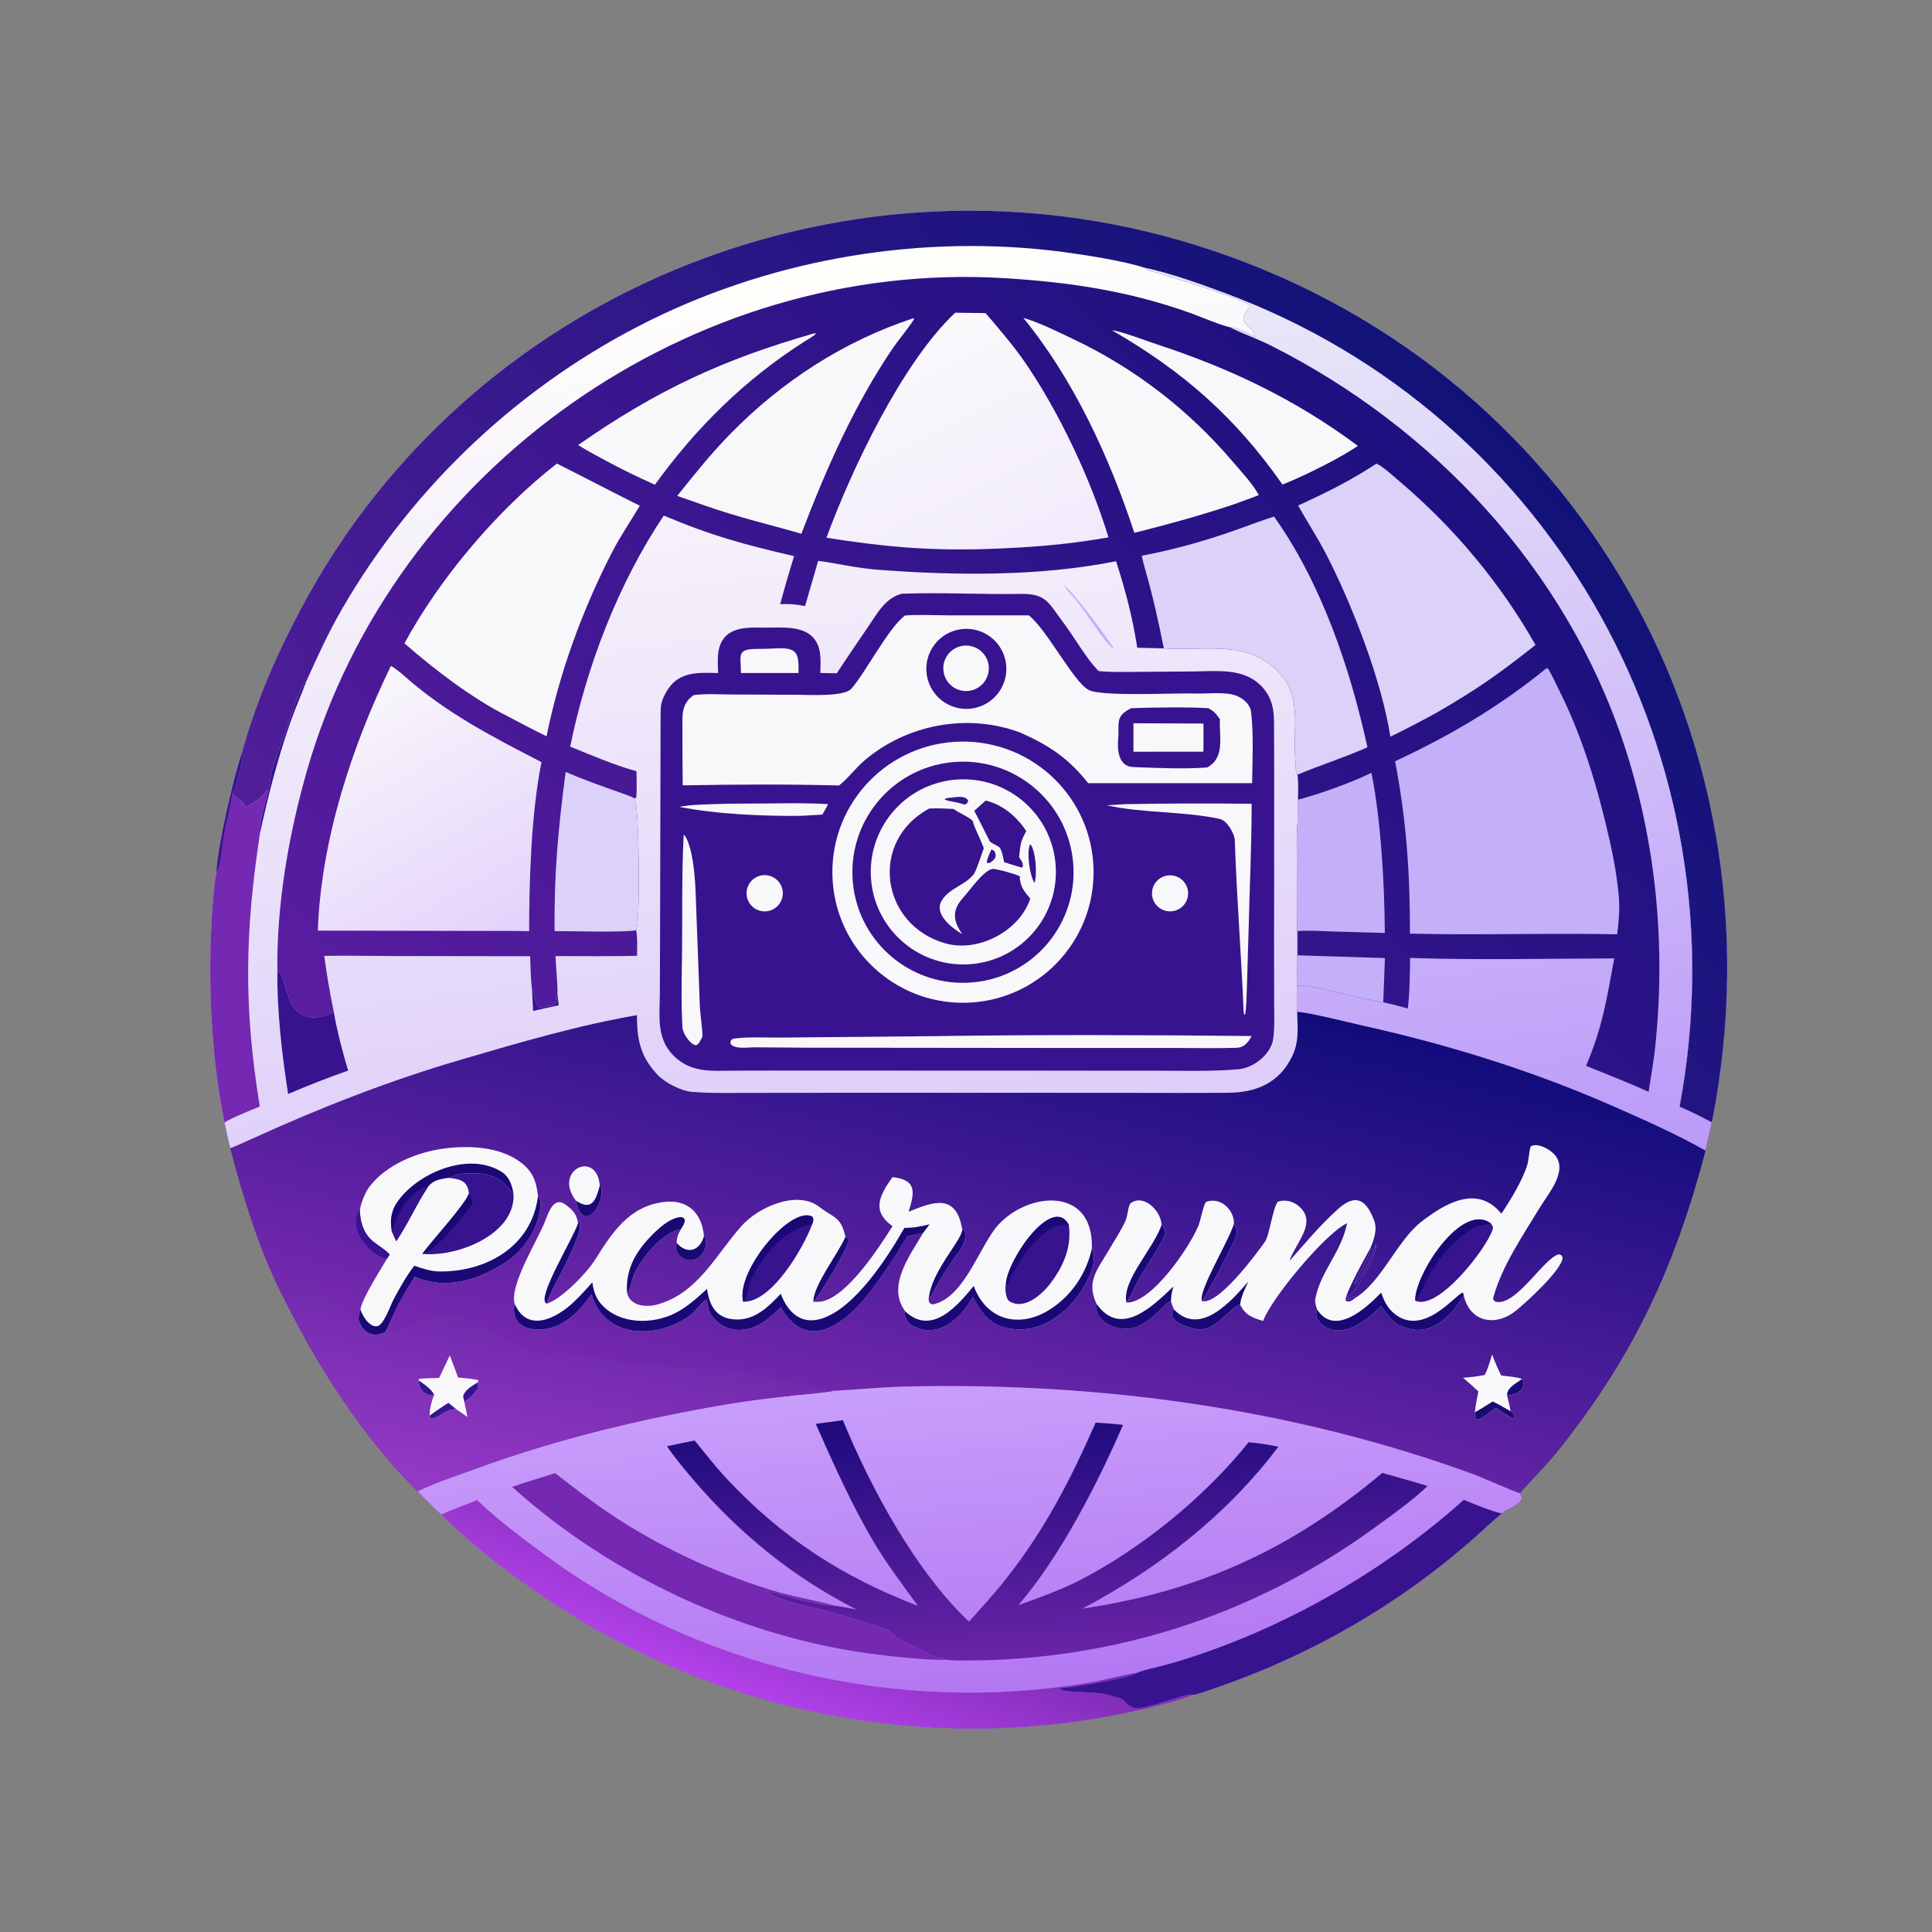 <?xml version="1.0" encoding="utf-8" ?><svg xmlns="http://www.w3.org/2000/svg" xmlns:xlink="http://www.w3.org/1999/xlink" width="54" height="54" viewBox="0 0 50 50"><rect x="0" y="0" width="50" height="50" fill="#808080" stroke="none"/><defs><linearGradient id="gradient_0" gradientUnits="userSpaceOnUse" x1="749.542" y1="233.376" x2="291.849" y2="674.464"><stop offset="0" stop-color="#1D107F"/><stop offset="1" stop-color="#5A1DA1"/></linearGradient></defs><path fill="url(#gradient_0)" transform="matrix(0.049 0 0 0.049 0 -1.90735e-06)" d="M127.718 397.725C135.478 369.857 145.851 346.12 159.396 320.719C247.482 155.537 442.089 75.579 621.534 126.462C826.165 184.486 945.321 385.026 904.127 592.829L900.744 607.697C884.793 668.667 862.905 716.028 823.166 765.823C816.197 774.555 809.552 780.711 802.71 788.606C803.74 790.837 803.862 790.234 803.556 792.29C800.782 796.134 797.089 796.244 793.166 799.344C788.086 803.524 783.298 808.076 778.42 812.398C738.277 847.967 690.65 875.071 639.858 892.196C637.272 893.068 632.617 894.891 630.023 895.077C626.484 896.841 619.759 898.577 615.748 899.644C504.59 929.203 384.631 908.647 289.144 844.656C268.699 830.955 250.678 817.232 233.083 799.91C230.72 798.235 222.873 790.06 220.485 787.656C191.858 758.961 168.991 723.75 150.973 687.637C138.016 663.479 128.499 632.886 121.672 606.417C120.471 602.212 119.532 597.225 118.612 592.899C111.352 557.905 109.689 517.538 112.002 482.038C112.319 477.162 113.266 465.218 114.36 460.667C115.091 446.188 123.313 411.541 127.718 397.725Z"/><defs><linearGradient id="gradient_1" gradientUnits="userSpaceOnUse" x1="537.463" y1="498.351" x2="472.524" y2="768.038"><stop offset="0" stop-color="#110C7B"/><stop offset="1" stop-color="#7829B0"/></linearGradient></defs><path fill="url(#gradient_1)" transform="matrix(0.049 0 0 0.049 0 -1.90735e-06)" d="M685.088 534.398C692.07 534.849 712.446 540.067 720.17 541.785C765.32 551.825 809.636 565.594 851.998 584.251C868.23 591.4 885.238 598.871 900.744 607.697C884.793 668.667 862.905 716.028 823.166 765.823C816.197 774.555 809.552 780.711 802.71 788.606C803.74 790.837 803.862 790.234 803.556 792.29C800.782 796.134 797.089 796.244 793.166 799.344C788.086 803.524 783.298 808.076 778.42 812.398C738.277 847.967 690.65 875.071 639.858 892.196C637.272 893.068 632.617 894.891 630.023 895.077C626.484 896.841 619.759 898.577 615.748 899.644C504.59 929.203 384.631 908.647 289.144 844.656C268.699 830.955 250.678 817.232 233.083 799.91C230.72 798.235 222.873 790.06 220.485 787.656C191.858 758.961 168.991 723.75 150.973 687.637C138.016 663.479 128.499 632.886 121.672 606.417C125.638 604.898 130.107 602.824 133.979 601.063C169.768 584.784 205.877 570.657 243.66 559.616C274.102 550.72 305.053 541.562 336.424 536.168L336.428 537.742C336.493 549.791 338.722 558.747 347.437 567.796C351.367 571.876 359.749 576.203 365.265 576.666C375.894 577.559 388.324 577.175 399.143 577.217L471.75 577.148L594.244 577.198C612.305 577.219 630.249 577.308 648.423 577.169C663.412 577.055 675.503 572.143 682.406 558.009C686.28 550.078 685.308 542.828 685.088 534.398Z"/><defs><linearGradient id="gradient_2" gradientUnits="userSpaceOnUse" x1="520.695" y1="893.344" x2="507.757" y2="729.787"><stop offset="0" stop-color="#B377F2"/><stop offset="1" stop-color="#C89EFB"/></linearGradient></defs><path fill="url(#gradient_2)" transform="matrix(0.049 0 0 0.049 0 -1.90735e-06)" d="M439.865 734.615C452.601 733.986 465.141 732.6 477.838 732.303C579.697 729.915 682.293 743.613 778.244 778.64C781.834 779.95 801.297 788.545 802.71 788.606C803.74 790.837 803.862 790.234 803.556 792.29C800.782 796.134 797.089 796.244 793.166 799.344C788.086 803.524 783.298 808.076 778.42 812.398C738.277 847.967 690.65 875.071 639.858 892.196C637.272 893.068 632.617 894.891 630.023 895.077C626.484 896.841 619.759 898.577 615.748 899.644C504.59 929.203 384.631 908.647 289.144 844.656C268.699 830.955 250.678 817.232 233.083 799.91C230.72 798.235 222.873 790.06 220.485 787.656C229.16 783.331 241.522 779.272 250.851 775.855C294.023 760.041 339.677 749.028 385.016 741.465C396.669 739.521 407.986 738.25 419.665 736.956C423.251 736.559 437.42 735.345 439.865 734.615Z"/><defs><linearGradient id="gradient_3" gradientUnits="userSpaceOnUse" x1="424.926" y1="831.656" x2="399.412" y2="896.785"><stop offset="0" stop-color="#802DB8"/><stop offset="1" stop-color="#B241E9"/></linearGradient></defs><path fill="url(#gradient_3)" transform="matrix(0.049 0 0 0.049 0 -1.90735e-06)" d="M233.083 799.91C238.918 797.184 245.915 794.831 252.005 792.294C262.778 802.683 275.772 812.338 287.726 821.162C369.333 881.393 474.845 905.563 574.707 888.845C583.319 887.403 592.248 884.739 600.696 883.439C597.156 886.325 565.954 891.439 559.987 891.665L560.161 892.367C565.492 894.459 580.486 893.008 586.848 895.651C588.192 896.209 591.159 896.421 592.362 897.264C595.975 899.798 594.336 900.454 598.725 901.884C604.629 903.806 625.924 893.873 630.023 895.077C626.484 896.841 619.759 898.577 615.748 899.644C504.59 929.203 384.631 908.647 289.144 844.656C268.699 830.955 250.678 817.232 233.083 799.91Z"/><path fill="#38138F" transform="matrix(0.049 0 0 0.049 0 -1.90735e-06)" d="M773.081 792.145C778.445 794.321 787.732 798.22 793.166 799.344C788.086 803.524 783.298 808.076 778.42 812.398C738.277 847.967 690.65 875.071 639.858 892.196C637.272 893.068 632.617 894.891 630.023 895.077C625.924 893.873 604.629 903.806 598.725 901.884C594.336 900.454 595.975 899.798 592.362 897.264C591.159 896.421 588.192 896.209 586.848 895.651C580.486 893.008 565.492 894.459 560.161 892.367L559.987 891.665C565.954 891.439 597.156 886.325 600.696 883.439C605.19 881.685 612.066 880.387 616.978 878.989C673.062 863.019 729.675 831.247 773.081 792.145Z"/><defs><linearGradient id="gradient_4" gradientUnits="userSpaceOnUse" x1="551.763" y1="746.238" x2="557.312" y2="874.142"><stop offset="0" stop-color="#1D0A7D"/><stop offset="1" stop-color="#6924A6"/></linearGradient></defs><path fill="url(#gradient_4)" transform="matrix(0.049 0 0 0.049 0 -1.90735e-06)" d="M430.844 752.008C435.574 751.393 440.47 750.823 445.171 750.097C459.9 785.866 483.387 829.639 511.775 856.483C518.565 848.933 525.25 841.662 531.534 833.668C551.988 807.65 565.433 781.496 578.678 751.396C583.216 751.712 588.695 751.953 593.129 752.59C579.726 783.603 559.882 822.19 537.848 847.796C548.647 843.904 560.428 839.727 570.626 834.458C603.22 817.618 636.611 790.342 659.462 761.745C664.302 762.153 670.372 763.07 675.18 764.106C647.907 800.376 611.529 828.536 571.709 849.608C633.677 840.441 681.99 818.244 730.108 777.948C738.041 780.206 746.128 782.428 754.004 784.836C746.335 792.316 734.093 801.005 725.21 807.443C661.175 853.848 586.433 877.483 507.464 877.007C505.736 876.997 501.3 876.889 499.681 876.613C497.422 875.367 493.296 875.525 489.394 872.951C485.516 870.394 478.886 868.412 474.801 865.811C472.443 864.311 470.556 861.756 468.077 860.447C455.693 856.799 443.659 852.394 431.051 849.467C420.859 847.007 413.038 845.92 404.238 839.933C410.779 841.968 435.29 848.706 441.067 848.077C444.893 848.646 448.525 849.331 452.326 850.057C418.827 833.001 390.933 810.353 366.423 781.811C362.815 777.608 355.107 768.393 352.297 763.827C357.129 762.822 362.044 761.745 366.886 760.835C372.21 767.322 378.118 774.906 383.794 780.964C413.329 812.486 444.882 832.786 484.837 848.176C477.07 837.585 468.052 825.567 461.392 814.292C449.85 794.755 439.963 772.735 430.844 752.008Z"/><path fill="#7528B1" transform="matrix(0.049 0 0 0.049 0 -1.90735e-06)" d="M270.487 785.318C277.32 782.879 286.101 780.342 293.172 778.078C302.392 785.158 311.156 792.051 320.862 798.615C347.123 816.374 376.311 830.113 406.543 839.588C418.344 843.286 429.597 844.994 441.067 848.077C435.29 848.706 410.779 841.968 404.238 839.933C413.038 845.92 420.859 847.007 431.051 849.467C443.659 852.394 455.693 856.799 468.077 860.447C470.556 861.756 472.443 864.311 474.801 865.811C478.886 868.412 485.516 870.394 489.394 872.951C493.296 875.525 497.422 875.367 499.681 876.613C489.543 876.872 473.287 875.094 463.163 873.849C393.356 865.268 322.794 832.509 270.487 785.318Z"/><defs><linearGradient id="gradient_5" gradientUnits="userSpaceOnUse" x1="290.704" y1="700.692" x2="271.912" y2="796.124"><stop offset="0" stop-color="#702AAC"/><stop offset="1" stop-color="#9539C7"/></linearGradient></defs><path fill="url(#gradient_5)" transform="matrix(0.049 0 0 0.049 0 -1.90735e-06)" d="M150.973 687.637L151.694 687.232C150.777 683.417 144.521 674.163 145.507 672.274C147.165 673.477 149.632 675.35 151.452 676.219C152.284 676.616 154.239 676.571 155.669 677.065C165.965 680.624 177.975 683.758 184.468 693.319C185.432 694.737 187.311 696.469 188.712 697.246L189.29 696.377C190.934 703.487 196.827 707.177 203.542 703.439C206.767 704.362 219.591 699.41 223.085 697.255C226.678 695.038 238.316 694.062 242.541 695.537C255.328 700.001 268.182 708.999 280.655 713.564C286.231 715.606 298.136 714.087 304.345 715.584C319.11 717.103 332.518 722.598 347.469 720.87C351.156 720.444 358.912 722.987 363.07 722.583C374.18 722.447 384.413 722.701 395.359 725.157C399.796 726.153 402.25 728.123 406.888 726.849C407.345 727.857 407.163 727.347 407.443 728.374C416.301 730.805 429.056 731.559 438.137 734.07C438.198 734.087 439.268 733.969 439.316 733.965L439.865 734.615C437.42 735.345 423.251 736.559 419.665 736.956C407.986 738.25 396.669 739.521 385.016 741.465C339.677 749.028 294.023 760.041 250.851 775.855C241.522 779.272 229.16 783.331 220.485 787.656C191.858 758.961 168.991 723.75 150.973 687.637Z"/><path fill="#F8F8FA" transform="matrix(0.049 0 0 0.049 0 -1.90735e-06)" d="M237.555 715.878C238.924 719.534 240.694 723.886 241.907 727.525C243.859 727.751 251.679 728.337 252.794 729.08L252.363 730.038C252.627 732.771 252.904 732.873 250.925 735.416C249.78 736.887 246.797 739.499 245.252 740.485L246.901 748.392C244.928 746.998 242.976 745.6 240.959 744.269C234.774 744.426 233.476 747.989 228.214 749.304L227.227 748.962L226.928 747.717C226.838 744.498 227.919 739.789 229.3 736.85C224.068 737.432 221.462 733.839 221.043 729.048L221.339 728.302C225.103 727.758 228.284 727.997 231.961 727.749L237.555 715.878Z"/><path fill="#38138F" transform="matrix(0.049 0 0 0.049 0 -1.90735e-06)" d="M236.803 740.922L240.959 744.269C234.774 744.426 233.476 747.989 228.214 749.304L227.227 748.962L226.928 747.717C229.544 745.589 233.896 742.864 236.803 740.922Z"/><path fill="#38138F" transform="matrix(0.049 0 0 0.049 0 -1.90735e-06)" d="M245.252 740.485C245.001 739.48 244.805 738.471 244.594 737.457C245.549 733.93 249.243 732.15 252.363 730.038C252.627 732.771 252.904 732.873 250.925 735.416C249.78 736.887 246.797 739.499 245.252 740.485Z"/><path fill="#38138F" transform="matrix(0.049 0 0 0.049 0 -1.90735e-06)" d="M221.043 729.048C223.441 730.631 228.547 734.12 229.3 736.85C224.068 737.432 221.462 733.839 221.043 729.048Z"/><path fill="#F8F8FA" transform="matrix(0.049 0 0 0.049 0 -1.90735e-06)" d="M190.001 638.811C190.067 638.704 190.133 638.597 190.199 638.49C190.665 635.171 193.13 629.342 195.257 626.6C204.164 615.115 220.133 608.566 234.159 606.664C247.6 604.842 263.975 605.506 275.18 614.024C281.562 618.876 283.366 624.321 284.156 631.744C285.831 633.997 285.634 635.613 285.331 638.297C284.115 649.038 276.821 660.032 267.941 666.078C253.593 675.847 235.541 681.744 219.073 674.3C215.814 679.599 212.815 684.437 209.911 689.949C207.838 693.883 205.682 699.94 203.542 703.439C196.827 707.177 190.934 703.487 189.29 696.377C189.452 694.61 189.908 693.266 190.386 691.57C190.971 686.255 201.198 670.311 204.37 664.826L205.748 662.691C204.933 660.886 197.963 656.75 195.927 654.692C191.453 650.169 190.254 644.913 190.001 638.811Z"/><path fill="#1A0975" transform="matrix(0.049 0 0 0.049 0 -1.90735e-06)" d="M284.156 631.744C285.831 633.997 285.634 635.613 285.331 638.297C284.115 649.038 276.821 660.032 267.941 666.078C253.593 675.847 235.541 681.744 219.073 674.3C215.814 679.599 212.815 684.437 209.911 689.949C207.838 693.883 205.682 699.94 203.542 703.439C196.827 707.177 190.934 703.487 189.29 696.377C189.452 694.61 189.908 693.266 190.386 691.57C191.407 695.054 195.05 700.894 199.034 700.495C202.638 700.134 206.117 689.611 207.715 686.606C211.167 680.115 214.375 674.348 218.796 668.503C223.039 669.953 227.542 671.502 232.093 671.547C257.088 671.794 280.9 658.172 284.156 631.744Z"/><path fill="#38138F" transform="matrix(0.049 0 0 0.049 0 -1.90735e-06)" d="M236.599 622.109L237.579 621.851C239.23 621.405 238.536 621.439 239.636 621.023C244.721 619.099 253.958 619.39 258.95 620.925C265.038 622.797 267.665 626.561 271.255 631.025C271.917 652.39 240.605 664.187 223.048 662.218C228.178 655.207 245.656 636.244 247.643 630.45C247.077 623.373 242.557 622.661 236.599 622.109Z"/><path fill="#1A0975" transform="matrix(0.049 0 0 0.049 0 -1.90735e-06)" d="M247.643 630.45C248.352 631.682 250.277 634.706 249.272 636.16C245.054 642.26 229.908 661.245 223.048 662.218C228.178 655.207 245.656 636.244 247.643 630.45Z"/><path fill="#1A0975" transform="matrix(0.049 0 0 0.049 0 -1.90735e-06)" d="M206.828 650.106C205.95 643.987 206.471 639.235 210.587 633.777C221.808 618.897 248.051 608.132 265.113 619.044C269.125 621.61 270.662 626.473 271.255 631.025C267.665 626.561 265.038 622.797 258.95 620.925C253.958 619.39 244.721 619.099 239.636 621.023C238.536 621.439 239.23 621.405 237.579 621.851L236.599 622.109C232.516 622.782 229.21 623.188 226.295 626.479C220.197 635.517 215.575 646.204 209.283 655.547L206.828 650.106Z"/><path fill="#38138F" transform="matrix(0.049 0 0 0.049 0 -1.90735e-06)" d="M206.828 650.106C208.815 646.963 209.527 641.954 212.506 637.629C215.971 632.599 219.986 627.901 226.295 626.479C220.197 635.517 215.575 646.204 209.283 655.547L206.828 650.106Z"/><path fill="#38138F" transform="matrix(0.049 0 0 0.049 0 -1.90735e-06)" d="M204.37 664.826C194.764 662.923 183.465 648.521 190.001 638.811C190.254 644.913 191.453 650.169 195.927 654.692C197.963 656.75 204.933 660.886 205.748 662.691L204.37 664.826Z"/><path fill="#F8F8FA" transform="matrix(0.049 0 0 0.049 0 -1.90735e-06)" d="M471.373 621.704C484.522 623.153 483.043 629.979 479.866 640.002C493.2 634.552 505.176 630.113 508.281 649.687L508.883 648.729C511.812 653.807 507.853 659.355 504.736 663.596C499.456 670.78 495.338 677.623 491.211 685.515L490.672 684.594C490.349 685.951 490.463 686.08 490.622 687.495C491.725 688.933 491.032 688.494 492.729 688.924C509.691 685.468 517.536 657.16 527.62 646.513C544.086 629.129 577.655 626.985 576.682 659.331C578.422 662.683 577.772 667.645 576.519 671.125C569.811 689.748 550.064 707.561 529.078 700.672C521.512 698.188 517.225 691.744 513.784 685.003C507.711 696.032 495.912 707.443 482.183 700.377C479.424 698.958 478.412 696.852 477.567 694.007C477.702 693.596 477.896 692.909 478.084 692.553C468.234 679.19 480.51 663.279 487.5 651.28L479.406 652.91C472.665 663.855 467.197 672.411 459.324 682.684C447.554 698.038 426.532 715.526 412.378 690.47C406.153 696.616 399.713 702.367 390.376 702.439C382.255 702.502 373.978 696.316 373.543 687.882C373.499 686.942 373.509 687.165 372.994 686.441C369.925 688.538 367.198 692.803 363.985 695.106C346.833 707.402 319.318 707.17 312.432 683.715C307.048 690.798 303.329 695.628 295.252 699.718C285.588 704.611 268.782 703.202 271.805 688.58C269.107 678.49 283.887 655.205 287.833 645.149C289.6 640.645 292.453 631.454 298.752 636.268C302.654 639.25 304.505 641.148 305.305 646.028L305.475 645.112C305.66 644.892 305.846 644.672 306.031 644.452C309.1 651.472 292.717 677.78 289.515 686.243L288.621 688.604C296.493 686.326 309.917 672.316 314.319 665.318C323.24 651.138 332.154 637.173 350.525 634.851C362.89 633.288 370.68 640.269 371.803 652.886L372.283 652.724C373.147 656.547 373.424 657.134 371.77 660.637C367.274 670.164 354.736 664.576 357.357 656.4C357.65 652.918 357.881 652.565 359.515 649.377C350.209 650.31 338.67 664.834 335.016 672.891C333.972 675.193 332.692 681.8 331.371 682.786L331.183 682.797C332.673 689.912 341.46 690.548 346.992 689.043C368.793 683.114 378.263 662.303 391.945 647.187C400.667 637.55 421.028 628.327 432.807 637.487C440.273 643.293 444.103 642.348 446.527 653.248C447.902 653.717 447.261 653.352 448.23 654.811C448.662 658.1 432.56 685.029 429.56 687.568C431.089 687.617 433.294 687.615 434.741 687.242C448.181 683.778 464.361 658.804 471.383 647.615C460.054 639.573 464.614 631.243 471.373 621.704Z"/><path fill="#1A0975" transform="matrix(0.049 0 0 0.049 0 -1.90735e-06)" d="M477.664 648.528C482.341 648.556 486.455 647.724 490.966 646.661L487.5 651.28L479.406 652.91C472.665 663.855 467.197 672.411 459.324 682.684C447.554 698.038 426.532 715.526 412.378 690.47C406.153 696.616 399.713 702.367 390.376 702.439C382.255 702.502 373.978 696.316 373.543 687.882C373.499 686.942 373.509 687.165 372.994 686.441C369.925 688.538 367.198 692.803 363.985 695.106C346.833 707.402 319.318 707.17 312.432 683.715C307.048 690.798 303.329 695.628 295.252 699.718C285.588 704.611 268.782 703.202 271.805 688.58C278.545 704.199 293.734 696.36 302.71 687.98C306.418 684.518 309.459 681.087 312.811 677.298C313.59 681.965 314.609 685.708 317.956 689.26C327.693 699.597 344.714 699.583 356.706 693.486C363.027 690.272 368.272 685.425 373.432 680.751C374.768 690.215 378.762 696.935 389.529 696.91C399.182 696.888 406.179 689.906 412.364 683.317C416.003 693.086 423.064 699.82 433.831 696.479C451.6 690.964 468.86 663.944 477.664 648.528Z"/><path fill="#1A0975" transform="matrix(0.049 0 0 0.049 0 -1.90735e-06)" d="M576.682 659.331C578.422 662.683 577.772 667.645 576.519 671.125C569.811 689.748 550.064 707.561 529.078 700.672C521.512 698.188 517.225 691.744 513.784 685.003C507.711 696.032 495.912 707.443 482.183 700.377C479.424 698.958 478.412 696.852 477.567 694.007C477.702 693.596 477.896 692.909 478.084 692.553C492.021 705.848 505.792 689.572 514.278 679.179C521.017 697.557 538.608 701.827 554.689 691.514C565.978 684.274 573.889 672.519 576.682 659.331Z"/><path fill="#1A0975" transform="matrix(0.049 0 0 0.049 0 -1.90735e-06)" d="M331.183 682.797C330.389 671.073 335.17 662.008 343.115 653.612C347.139 649.361 353.776 642.967 359.892 642.762C361.608 643.536 361.055 642.924 361.717 644.555C361.557 646.433 360.517 647.746 359.515 649.377C350.209 650.31 338.67 664.834 335.016 672.891C333.972 675.193 332.692 681.8 331.371 682.786L331.183 682.797Z"/><path fill="#1A0975" transform="matrix(0.049 0 0 0.049 0 -1.90735e-06)" d="M305.305 646.028L305.475 645.112C305.66 644.892 305.846 644.672 306.031 644.452C309.1 651.472 292.717 677.78 289.515 686.243L288.621 688.604C288.317 688.276 288.083 688.062 287.872 687.641C285.247 682.39 302.985 653.51 305.305 646.028Z"/><path fill="#1A0975" transform="matrix(0.049 0 0 0.049 0 -1.90735e-06)" d="M508.281 649.687L508.883 648.729C511.812 653.807 507.853 659.355 504.736 663.596C499.456 670.78 495.338 677.623 491.211 685.515L490.672 684.594C492.292 675.053 498.458 666.487 503.592 658.55C505.33 655.863 507.507 652.747 508.281 649.687Z"/><path fill="#1A0975" transform="matrix(0.049 0 0 0.049 0 -1.90735e-06)" d="M446.527 653.248C447.902 653.717 447.261 653.352 448.23 654.811C448.662 658.1 432.56 685.029 429.56 687.568C429.537 678.797 442.845 661.952 446.527 653.248Z"/><path fill="#1A0975" transform="matrix(0.049 0 0 0.049 0 -1.90735e-06)" d="M371.803 652.886L372.283 652.724C373.147 656.547 373.424 657.134 371.77 660.637C367.274 670.164 354.736 664.576 357.357 656.4C362.733 662.668 369.545 660.887 371.803 652.886Z"/><path fill="#38138F" transform="matrix(0.049 0 0 0.049 0 -1.90735e-06)" d="M531.283 678.097C531.935 665.572 555.865 630.619 564.513 646.943C566.022 658.488 561.948 668.201 555.115 677.423C550.63 683.475 541.122 692.154 533.182 687.318C531.027 686.006 530.734 680.069 531.283 678.097Z"/><path fill="#1A0975" transform="matrix(0.049 0 0 0.049 0 -1.90735e-06)" d="M531.283 678.097C531.935 665.572 555.865 630.619 564.513 646.943C560.363 647.036 557.426 647.121 553.826 649.625C544.129 656.371 536.671 667.903 532.192 678.622L531.603 678.598L531.283 678.097Z"/><path fill="#38138F" transform="matrix(0.049 0 0 0.049 0 -1.90735e-06)" d="M392.489 687.534C388.612 670.879 418.277 636.236 429.137 642.693C429.853 644.466 429.538 644.169 429.064 646.437C424.452 658.759 407.763 688.046 392.489 687.534Z"/><path fill="#1A0975" transform="matrix(0.049 0 0 0.049 0 -1.90735e-06)" d="M392.489 687.534C388.612 670.879 418.277 636.236 429.137 642.693C429.853 644.466 429.538 644.169 429.064 646.437C413.546 649.749 403.501 662.166 396.779 675.88C395.202 679.099 395.009 685.38 392.489 687.534Z"/><path fill="#F8F8FA" transform="matrix(0.049 0 0 0.049 0 -1.90735e-06)" d="M792.994 641.047C797.86 633.68 803.576 624.365 806.42 616.012C807.596 612.558 807.454 608.282 808.502 605.467C812.176 603.343 818.808 607.085 821.265 610.067C828.305 618.611 817.761 630.346 813.021 638.185C804.051 653.019 793.334 668.527 788.669 685.421C788.406 686.373 789.14 686.87 789.688 687.441C800.529 690.67 815.963 663.485 823.463 662.514C825.12 663.189 824.545 662.635 825.318 664.156C825.138 670.625 805.761 688.192 800.34 692.492C790.056 700.651 776.441 698.63 773.099 684.219C765.949 696.218 754.475 707.767 738.638 699.787C734.715 697.81 731.962 693.402 729.394 689.872C722.275 697.195 708.009 708.719 697.607 698.994C695.208 696.751 694.562 694.776 695.669 691.649C695.114 690.119 694.358 687.689 694.662 686.104C697.514 671.261 708.282 661.755 711.511 646.046C700.425 650.987 671.322 685.81 667.16 697.669C661.53 696.038 657.606 694.553 655.01 689.055C649.685 690.107 641.353 704.991 630.499 701.732C627.205 700.743 616.355 698.292 619.59 691.993L620.099 691.654C619.357 690.151 618.966 688.846 618.439 687.269C616.756 687.659 614.911 689.64 613.709 690.877C606.457 698.338 598.848 704.568 587.759 700.599C582.938 698.874 577.719 694.282 579.064 688.492C573.693 676.746 579.536 670.706 585.344 660.766C588.269 655.76 591.375 651.035 593.982 645.838C595.728 642.358 595.357 639.174 596.823 635.814C603.495 630.094 613.061 639.06 613.496 646.806C616.934 650.728 615.209 652.377 612.998 656.613C609.217 663.857 604.234 670.539 600.374 677.751C599.185 679.878 596.089 686.922 594.979 687.979C608.081 688.402 628.047 658.985 632.62 648.14C633.799 646.4 635.694 635.232 637.201 634.716C645.128 632.005 652.091 639.596 651.692 646.466C652.931 648.428 653.811 649.759 653.194 652.151C652.392 655.262 636.48 686.048 634.748 687.155C643.265 689.65 663.281 662.649 668.024 655.945C670.521 652.416 671.928 639.216 674.811 634.691C678.485 633.468 682.471 634.294 685.448 636.611C693.902 643.191 688.775 651.112 684.696 658.396C684.053 659.543 681.051 664.961 681.169 665.859C689.639 656.262 696.874 647.46 706.672 638.585C715.593 630.504 721.383 632.993 725.747 644.552C727.575 649.391 725.702 654.701 723.702 659.351L724.171 660.264C722.626 664.043 715.872 675.709 715.308 678.357C718.099 677.021 725.382 662.25 726.253 658.733L726.469 657.884C726.513 657.697 726.557 657.51 726.6 657.324C728.288 660.866 716.641 681.275 712.933 684.075C711.322 685.291 711.985 683.576 711.297 686.386C713.912 686.863 714.07 684.012 715.918 685.406C729.485 677.28 738.062 655.108 750.624 645.343C763.406 635.406 780.371 625.493 792.994 641.047Z"/><path fill="#1A0975" transform="matrix(0.049 0 0 0.049 0 -1.90735e-06)" d="M729.469 682.715C730.89 686.762 732.607 690.483 735.917 693.368C751.674 707.102 769.107 682.995 772.694 682.709L773.099 684.219C765.949 696.218 754.475 707.767 738.638 699.787C734.715 697.81 731.962 693.402 729.394 689.872C722.275 697.195 708.009 708.719 697.607 698.994C695.208 696.751 694.562 694.776 695.669 691.649C705.095 706.192 721.819 690.654 729.469 682.715Z"/><path fill="#1A0975" transform="matrix(0.049 0 0 0.049 0 -1.90735e-06)" d="M619.774 679.468C618.846 682.852 618.561 683.722 618.439 687.269C616.756 687.659 614.911 689.64 613.709 690.877C606.457 698.338 598.848 704.568 587.759 700.599C582.938 698.874 577.719 694.282 579.064 688.492C591.859 707.062 609.076 689.576 619.774 679.468Z"/><path fill="#1A0975" transform="matrix(0.049 0 0 0.049 0 -1.90735e-06)" d="M620.099 691.654C634.007 706.117 650.541 686.931 659.338 676.835C657.521 680.793 655.434 684.723 655.01 689.055C649.685 690.107 641.353 704.991 630.499 701.732C627.205 700.743 616.355 698.292 619.59 691.993L620.099 691.654Z"/><path fill="#1A0975" transform="matrix(0.049 0 0 0.049 0 -1.90735e-06)" d="M613.496 646.806C616.934 650.728 615.209 652.377 612.998 656.613C609.217 663.857 604.234 670.539 600.374 677.751C599.185 679.878 596.089 686.922 594.979 687.979C592.168 676.647 609.865 658.708 613.496 646.806Z"/><path fill="#1A0975" transform="matrix(0.049 0 0 0.049 0 -1.90735e-06)" d="M651.692 646.466C652.931 648.428 653.811 649.759 653.194 652.151C652.392 655.262 636.48 686.048 634.748 687.155C633.148 681.13 648.57 656.33 651.692 646.466Z"/><path fill="#38138F" transform="matrix(0.049 0 0 0.049 0 -1.90735e-06)" d="M723.702 659.351L724.171 660.264C722.626 664.043 715.872 675.709 715.308 678.357C718.099 677.021 725.382 662.25 726.253 658.733L726.469 657.884C726.513 657.697 726.557 657.51 726.6 657.324C728.288 660.866 716.641 681.275 712.933 684.075C711.322 685.291 711.985 683.576 711.297 686.386C713.912 686.863 714.07 684.012 715.918 685.406C714.367 686.647 712.279 688.357 710.657 686.772C710.457 683.036 721.401 663.531 723.702 659.351Z"/><path fill="#38138F" transform="matrix(0.049 0 0 0.049 0 -1.90735e-06)" d="M747.504 687.017C746.798 674.013 771.963 634.431 787.46 646.224C788.052 647.191 788.794 647.952 788.414 649.198C785.373 659.166 759.645 692.445 747.504 687.017Z"/><path fill="#1A0975" transform="matrix(0.049 0 0 0.049 0 -1.90735e-06)" d="M747.504 687.017C746.798 674.013 771.963 634.431 787.46 646.224C785.748 646.775 780.082 647.511 779.321 647.942C769.287 653.628 760.717 663.101 755.084 673.097C752.841 677.108 750.24 684.308 747.504 687.017Z"/><path fill="#F8F8FA" transform="matrix(0.049 0 0 0.049 0 -1.90735e-06)" d="M788.072 715.31C789.674 719.574 790.851 722.406 792.862 726.484C796.374 726.893 800.586 727.232 803.901 728.259C804.693 729.878 804.743 729.81 804.779 731.708C803.271 735.677 799.919 736.577 796.008 737.148C796.439 738.726 797.696 743.787 797.751 745.331C799.136 746.614 799.393 746.61 799.748 748.472L799.227 749.039C796.988 748.506 792.319 745.041 790.121 743.569C787.008 745.527 782.237 750.054 779.657 749.721C778.665 747.987 779.007 748.203 778.978 745.902C779.162 742.994 780.258 737.782 780.814 734.86C778.184 732.38 775.444 730.034 772.718 727.66C777.229 727.388 779.646 727.043 784.134 726.23C785.832 723.208 787.107 718.624 788.072 715.31Z"/><path fill="#1A0975" transform="matrix(0.049 0 0 0.049 0 -1.90735e-06)" d="M778.978 745.902C781.773 744.433 785.604 741.92 788.382 740.217C791.025 741.372 795.113 743.839 797.751 745.331C799.136 746.614 799.393 746.61 799.748 748.472L799.227 749.039C796.988 748.506 792.319 745.041 790.121 743.569C787.008 745.527 782.237 750.054 779.657 749.721C778.665 747.987 779.007 748.203 778.978 745.902Z"/><path fill="#1A0975" transform="matrix(0.049 0 0 0.049 0 -1.90735e-06)" d="M803.901 728.259C804.693 729.878 804.743 729.81 804.779 731.708C803.271 735.677 799.919 736.577 796.008 737.148C795.742 732.889 800.6 730.83 803.901 728.259Z"/><path fill="#F8F8FA" transform="matrix(0.049 0 0 0.049 0 -1.90735e-06)" d="M304.165 634.111C291.827 618.023 315.292 607.021 316.772 626.196L317.46 626.465C319.259 631.365 314.639 643.871 308.349 642.264C306.116 640.836 304.406 636.714 304.165 634.111Z"/><path fill="#1A0975" transform="matrix(0.049 0 0 0.049 0 -1.90735e-06)" d="M316.772 626.196L317.46 626.465C319.259 631.365 314.639 643.871 308.349 642.264C306.116 640.836 304.406 636.714 304.165 634.111C312.641 639.811 314.749 633.891 316.772 626.196Z"/><defs><linearGradient id="gradient_6" gradientUnits="userSpaceOnUse" x1="420.068" y1="606.436" x2="360.191" y2="147.209"><stop offset="0" stop-color="#DDCDF9"/><stop offset="1" stop-color="#FFFFFB"/></linearGradient></defs><path fill="url(#gradient_6)" transform="matrix(0.049 0 0 0.049 0 -1.90735e-06)" d="M127.718 397.725C135.478 369.857 145.851 346.12 159.396 320.719C247.482 155.537 442.089 75.579 621.534 126.462C826.165 184.486 945.321 385.026 904.127 592.829C898.465 589.777 892.976 587.091 887.091 584.511C921.276 401.595 821.768 219.71 647.148 154.886C633.64 149.872 618.418 144.368 604.332 141.371C606.393 143.135 608.271 143.266 610.485 143.921C616.992 145.846 657.818 158.139 660.547 161.583L660.09 162.096C654.893 168.01 655.922 170.213 661.868 174.661L662.973 177.998C659.883 176.372 652.763 172.783 649.394 172.799L648.631 172.601C642.693 171.01 634.326 167.327 628.181 165.137C595.618 153.529 564.245 148.947 530.002 146.891C365.274 137.001 208.455 247.421 162.449 405.924C152.56 440.046 145.987 477.829 146.505 513.423L147.587 513.313C152.555 521.131 150.8 534.571 163.622 537.161C167.174 537.879 173.456 536.381 176.249 534.21C174.296 524.763 172.522 514.421 171.239 504.861C182.667 504.62 195.222 504.928 206.749 504.94L279.994 505.051C280.215 510.742 280.307 517.222 280.995 522.815C282.486 525.507 282.178 529.896 284.881 532.294C287.135 531.707 288.65 531.26 290.989 531.135C294.574 530.942 293.863 527.335 294.421 524.876C294.669 521.305 293.551 509.622 293.384 504.973C307.586 504.98 322.302 505.165 336.46 504.822C336.467 501.613 336.807 493.906 335.927 491.286C336.156 490.608 336.362 489.934 336.515 489.234C337.912 482.854 337.708 426.013 335.287 422.681C335.113 422.442 334.929 422.212 334.75 421.977L335.261 421.664L335.951 421.352C336.503 419.574 336.204 409.807 336.18 407.318C325.225 404.401 311.797 398.657 301.166 394.342C309.765 352.022 326.497 308.263 350.578 272.301C375.791 282.943 392.641 287.501 419.414 293.74C416.718 302.446 414.408 310.251 412.095 319.087C417.509 318.917 419.921 319.096 425.194 320.133L432.126 296.223C442.875 297.623 451.959 300.014 463.548 300.907C504.376 304.056 549.333 304.478 589.454 296.418C594.595 312.303 598.082 325.74 600.66 342.1L614.696 342.466C636.224 344.023 659.648 337.406 676.081 355.825C687.898 369.071 682.581 384.971 684.153 401.113C684.421 403.869 683.927 406.621 685.264 409.16C685.814 412.523 685.642 418.679 685.525 422.262L685.325 434.634C684.703 438.948 684.907 449.765 684.899 454.459L684.993 491.915C684.734 501.514 685.104 511.042 684.927 520.592C684.905 524.849 684.729 530.244 685.088 534.398C685.308 542.828 686.28 550.078 682.406 558.009C675.503 572.143 663.412 577.055 648.423 577.169C630.249 577.308 612.305 577.219 594.244 577.198L471.75 577.148L399.143 577.217C388.324 577.175 375.894 577.559 365.265 576.666C359.749 576.203 351.367 571.876 347.437 567.796C338.722 558.747 336.493 549.791 336.428 537.742L336.424 536.168C305.053 541.562 274.102 550.72 243.66 559.616C205.877 570.657 169.768 584.784 133.979 601.063C130.107 602.824 125.638 604.898 121.672 606.417C120.471 602.212 119.532 597.225 118.612 592.899C111.352 557.905 109.689 517.538 112.002 482.038C112.319 477.162 113.266 465.218 114.36 460.667C115.091 446.188 123.313 411.541 127.718 397.725Z"/><defs><linearGradient id="gradient_7" gradientUnits="userSpaceOnUse" x1="779.207" y1="211.131" x2="323.212" y2="634.9"><stop offset="0" stop-color="#111278"/><stop offset="1" stop-color="#511E9A"/></linearGradient></defs><path fill="url(#gradient_7)" transform="matrix(0.049 0 0 0.049 0 -1.90735e-06)" d="M127.718 397.725C135.478 369.857 145.851 346.12 159.396 320.719C247.482 155.537 442.089 75.579 621.534 126.462C826.165 184.486 945.321 385.026 904.127 592.829C898.465 589.777 892.976 587.091 887.091 584.511C921.276 401.595 821.768 219.71 647.148 154.886C633.64 149.872 618.418 144.368 604.332 141.371C593.951 137.868 572.287 134.5 561.303 133.062C487.688 123.427 410.254 136.228 343.636 169.046C275.952 202.389 218.611 256.051 180.812 321.361C173.446 334.088 167.718 346.665 161.698 360.033C160.53 360.419 160.841 360.078 160.334 361.163C156.016 370.399 152.912 380.208 149.562 389.81C147.644 395.31 145.705 400.063 144.008 405.669C142.632 410.212 142.663 413.62 141.639 417.603L141.038 417.495C139.778 418.698 139.863 418.542 139.088 419.859C138.059 421.607 131.14 426.039 129.527 426.283C127.937 421.847 125.028 422.502 122.552 418.991C122.896 418.509 124.572 416.367 124.56 415.948C124.436 411.729 129.51 401.223 127.718 397.725Z"/><path fill="#7528B1" transform="matrix(0.049 0 0 0.049 0 -1.90735e-06)" d="M127.718 397.725C129.51 401.223 124.436 411.729 124.56 415.948C124.572 416.367 122.896 418.509 122.552 418.991C125.028 422.502 127.937 421.847 129.527 426.283C131.14 426.039 138.059 421.607 139.088 419.859C139.863 418.542 139.778 418.698 141.038 417.495L141.639 417.603C140.574 423.116 136.459 435.887 137.308 440.151C129.364 492.142 128.626 532.026 137.217 584.395C133.801 585.811 121.093 590.913 118.612 592.899C111.352 557.905 109.689 517.538 112.002 482.038C112.319 477.162 113.266 465.218 114.36 460.667C115.091 446.188 123.313 411.541 127.718 397.725Z"/><path fill="#38138F" transform="matrix(0.049 0 0 0.049 0 -1.90735e-06)" d="M127.718 397.725C129.51 401.223 124.436 411.729 124.56 415.948C124.572 416.367 122.896 418.509 122.552 418.991C122.631 420.407 119.99 433.295 119.331 435.572C117.8 440.856 116.625 457.384 114.36 460.667C115.091 446.188 123.313 411.541 127.718 397.725Z"/><path fill="#38138F" transform="matrix(0.049 0 0 0.049 0 -1.90735e-06)" d="M146.505 513.423L147.587 513.313C152.555 521.131 150.8 534.571 163.622 537.161C167.174 537.879 173.456 536.381 176.249 534.21C177.704 543.151 181.198 556.858 183.91 565.422C173.011 569.27 162.804 573.267 152.175 577.797C148.963 557.104 146.29 534.305 146.505 513.423Z"/><path fill="#38138F" transform="matrix(0.049 0 0 0.049 0 -1.90735e-06)" d="M141.639 417.603C142.663 413.62 142.632 410.212 144.008 405.669C145.705 400.063 147.644 395.31 149.562 389.81C152.912 380.208 156.016 370.399 160.334 361.163C160.841 360.078 160.53 360.419 161.698 360.033C159.058 367.216 155.86 374.331 153.348 381.515C146.61 400.782 141.626 420.21 137.308 440.151C136.459 435.887 140.574 423.116 141.639 417.603Z"/><path fill="#38138F" transform="matrix(0.049 0 0 0.049 0 -1.90735e-06)" d="M280.995 522.815C282.486 525.507 282.178 529.896 284.881 532.294C287.135 531.707 288.65 531.26 290.989 531.135C294.574 530.942 293.863 527.335 294.421 524.876L295.085 530.955C290.542 531.917 286.105 532.897 281.583 533.959L280.995 522.815Z"/><path fill="#38138F" transform="matrix(0.049 0 0 0.049 0 -1.90735e-06)" d="M476.226 313.593C496.928 312.797 518.266 314.043 539.06 313.672C552.894 313.426 553.948 318.792 561.309 328.396C567.015 335.841 573.83 348.102 580.257 354.411C585.626 355.07 593.704 354.874 599.258 354.871L631.433 354.626C642.619 354.452 656.114 352.982 665.2 361.396C671.258 367.006 672.852 373.439 672.893 381.421C673.085 418.624 672.9 455.84 672.908 493.05L672.939 528.476C672.949 534.476 673.307 543.149 672.418 548.91C671.21 556.741 662.25 564.003 654.238 564.717C639.766 566.009 624.577 565.494 609.913 565.493L521.75 565.471L414.927 565.437L388.197 565.486C376.129 565.512 365.117 566.912 355.781 557.579C346.614 548.413 348.401 536.989 348.508 525.145L348.62 495.249L348.898 378.24C348.964 372.807 348.904 370.986 351.536 366.099C357.782 354.504 367.929 355.206 379.282 355.48C379.103 348.778 378.205 341.277 383.263 336.054C388.379 330.771 397.454 331.45 404.455 331.488C412.453 331.533 423.473 330.361 429.312 336.557C434.177 341.721 433.383 348.889 433.269 355.435L441.92 355.609C447.265 347.603 452.626 339.536 458.11 331.629C463.108 324.423 467.234 316.009 476.226 313.593Z"/><path fill="#F8F8FA" transform="matrix(0.049 0 0 0.049 0 -1.90735e-06)" d="M477.918 325.104C484.013 324.521 494.282 324.973 500.813 324.996L543.391 325.019C553.076 332.678 566.722 359.785 574.907 364.36C581.706 368.161 621.445 365.816 631.815 366.319C637.877 366.367 644.118 365.64 650.111 366.638C654.652 367.394 660.18 370.991 660.765 376.012C662.176 388.123 661.463 401.314 661.331 413.641L574.712 413.632C564.4 400.517 553.979 393.569 538.838 386.917C511.045 376.501 478.868 382.577 456.487 401.737C451.833 405.721 447.77 411.283 443.146 414.855C415.872 414.151 387.849 414.286 360.576 414.801C360.495 403.221 360.362 391.56 360.428 379.976C360.461 374.268 361.678 370.512 366.355 367.15C371.661 366.312 380.392 366.745 386.018 366.811L421.708 366.959C427.278 366.969 445.935 368.076 449.66 363.763C457.662 354.498 468.812 332.216 477.918 325.104Z"/><path fill="#38138F" transform="matrix(0.049 0 0 0.049 0 -1.90735e-06)" d="M597.457 374.053C606.358 373.647 630.18 373.34 638.362 374.079C641.473 375.906 642.167 376.846 644.296 379.802C643.901 389.29 647.121 400.246 637.578 405.344C625.5 406.285 610.62 405.597 598.462 405.132C590.745 404.837 590.058 396.12 590.572 390.451C591.335 382.036 588.62 378.374 597.457 374.053Z"/><path fill="#F8F8FA" transform="matrix(0.049 0 0 0.049 0 -1.90735e-06)" d="M598.652 382.003L635.616 382.146C635.698 387.036 635.611 392.092 635.592 396.996L598.649 397.031L598.652 382.003Z"/><path fill="#38138F" transform="matrix(0.049 0 0 0.049 0 -1.90735e-06)" d="M505.464 332.705C516.834 329.983 528.255 337.007 530.955 348.383C533.656 359.758 526.61 371.166 515.229 373.844C503.879 376.516 492.509 369.493 489.816 358.148C487.123 346.803 494.124 335.42 505.464 332.705Z"/><path fill="#F8F8FA" transform="matrix(0.049 0 0 0.049 0 -1.90735e-06)" d="M508.22 341.128C514.716 340.021 520.892 344.352 522.064 350.838C523.235 357.323 518.965 363.541 512.491 364.777C505.927 366.03 499.601 361.686 498.413 355.109C497.225 348.532 501.632 342.25 508.22 341.128Z"/><path fill="#F8F8FA" transform="matrix(0.049 0 0 0.049 0 -1.90735e-06)" d="M507.652 391.679C545.708 391.154 576.999 421.552 577.576 459.607C578.154 497.663 547.799 528.995 509.744 529.625C471.615 530.256 440.209 499.83 439.63 461.7C439.052 423.57 469.521 392.205 507.652 391.679Z"/><path fill="#38138F" transform="matrix(0.049 0 0 0.049 0 -1.90735e-06)" d="M502.55 402.587C534.819 399.224 563.646 422.803 566.748 455.098C569.85 487.393 546.039 516.028 513.72 518.869C481.768 521.678 453.529 498.196 450.462 466.268C447.395 434.34 470.648 405.912 502.55 402.587Z"/><path fill="#F8F8FA" transform="matrix(0.049 0 0 0.049 0 -1.90735e-06)" d="M504.25 411.818C531.157 409.306 554.998 429.1 557.477 456.01C559.957 482.919 540.134 506.737 513.221 509.183C486.354 511.625 462.587 491.844 460.112 464.981C457.637 438.117 477.389 414.326 504.25 411.818Z"/><path fill="#38138F" transform="matrix(0.049 0 0 0.049 0 -1.90735e-06)" d="M490.737 427.054C494.64 426.756 499.683 427.092 503.679 427.245C506.32 429.386 509.832 430.37 513.649 433.38C515.076 438.367 517.781 442.8 519.594 447.989C518.398 451.242 515.956 459.234 514.368 461.62C509.744 467.679 501.557 468.872 497.403 475.633C493.081 482.668 502.581 490.037 508.241 493.393C503.401 486.446 502.546 480.868 508.816 473.977C512.142 470.323 519.327 459.952 524.058 458.938C525.65 458.596 537.71 462.021 538.645 462.868L538.614 463.951C539.249 469.078 540.947 470.641 544.146 474.6C538.576 491.645 516.786 503.208 499.307 498.252C465.099 488.554 458.808 444.309 490.737 427.054Z"/><path fill="#38138F" transform="matrix(0.049 0 0 0.049 0 -1.90735e-06)" d="M520.612 422.821C529.424 424.873 537.247 431.471 542.037 438.988C538.766 444.801 539.007 445.987 538.257 452.757C539.302 454.343 540.806 456.223 540.034 458.144L538.888 458.035C536.065 457.199 533.177 456.248 530.361 455.358C528.298 445.271 528.151 448.226 522.851 444.526C522.825 444.508 515.613 430.091 514.552 428.233L520.612 422.821Z"/><path fill="#38138F" transform="matrix(0.049 0 0 0.049 0 -1.90735e-06)" d="M544.085 445.836C547.085 448.679 547.935 462.538 546.336 466.319C543.89 462.328 542.041 450.351 544.085 445.836Z"/><path fill="#38138F" transform="matrix(0.049 0 0 0.049 0 -1.90735e-06)" d="M502.146 421.308C504.99 421.028 509.869 419.927 511.352 422.88C510.718 424.574 511.236 423.912 509.74 424.936L508.381 424.673C505.199 423.471 500.842 423.313 498.912 422.24C500.055 421.227 500.294 421.531 502.146 421.308Z"/><path fill="#38138F" transform="matrix(0.049 0 0 0.049 0 -1.90735e-06)" d="M523.654 448.616L525.104 449.39C526.854 452.407 525.507 453.925 522.883 455.68L521.702 455.882L521.184 455.447C521.326 453.314 522.744 450.665 523.654 448.616Z"/><path fill="#F8F8FA" transform="matrix(0.049 0 0 0.049 0 -1.90735e-06)" d="M492.903 547.258C547.956 546.42 606.032 546.627 661.092 547.189C659.201 550.504 657.296 553.261 653.149 553.397C642.424 553.747 631.498 553.52 620.761 553.494L553.25 553.487L426.291 553.355L398.809 553.146C395.026 553.124 388.051 554.364 385.811 551.295C385.923 549.441 385.591 550.202 386.654 548.864C391.099 547.391 406.094 548.102 412.082 548.012L492.903 547.258Z"/><path fill="#F8F8FA" transform="matrix(0.049 0 0 0.049 0 -1.90735e-06)" d="M594.383 424.717C616.218 424.303 639.218 424.287 661.061 424.511C661.107 445.639 659.997 468.34 659.511 489.628L658.544 522.029C658.414 525.283 658.324 533.141 657.556 535.974L657.119 535.877L656.819 533.875C655.592 504.016 653.17 473.76 652.175 443.839C652.059 440.345 648.138 433.362 644.229 432.52C624.899 428.352 603.789 429.62 584.483 425.309L594.383 424.717Z"/><path fill="#F8F8FA" transform="matrix(0.049 0 0 0.049 0 -1.90735e-06)" d="M361.1 440.782C362.967 442.268 364.554 448.059 365.081 450.479C367.397 461.107 367.393 472.445 367.842 483.288C368.495 499.099 369.007 514.863 369.592 530.679C369.786 535.945 370.9 541.861 371.01 547.183C371.026 547.963 369.378 550.482 368.882 551.268L367.728 552.097C364.465 551.722 360.623 545.775 360.44 542.659C359.755 531.022 359.989 518.805 360.17 507.151C360.511 485.086 359.96 462.791 361.1 440.782Z"/><path fill="#F8F8FA" transform="matrix(0.049 0 0 0.049 0 -1.90735e-06)" d="M376.627 424.718C385.759 424.324 396.027 424.473 405.234 424.364C415.585 424.241 427.159 424.047 437.407 424.726C436.492 426.575 435.355 428.445 434.315 430.237L423.032 430.892C403.368 431.107 378.195 430.038 358.842 426.169C364.285 425.013 370.985 424.944 376.627 424.718Z"/><path fill="#F8F8FA" transform="matrix(0.049 0 0 0.049 0 -1.90735e-06)" d="M399.739 342.737C402.824 342.749 406.411 342.645 409.485 342.466C421.133 341.786 421.923 344.869 421.765 355.445L414.25 355.442L391.359 355.466C391.211 345.8 389.022 342.826 399.739 342.737Z"/><path fill="#F8F8FA" transform="matrix(0.049 0 0 0.049 0 -1.90735e-06)" d="M400.633 462.776C405.604 460.987 411.085 463.563 412.879 468.533C414.674 473.502 412.103 478.986 407.135 480.786C402.16 482.588 396.666 480.013 394.869 475.035C393.072 470.058 395.654 464.567 400.633 462.776Z"/><path fill="#F8F8FA" transform="matrix(0.049 0 0 0.049 0 -1.90735e-06)" d="M617.4 462.308C622.617 461.994 627.116 465.938 627.486 471.152C627.857 476.365 623.961 480.906 618.752 481.332C615.332 481.612 612.025 480.033 610.093 477.197C608.161 474.362 607.901 470.706 609.413 467.626C610.925 464.546 613.975 462.515 617.4 462.308Z"/><path fill="#C4AFF9" transform="matrix(0.049 0 0 0.049 0 -1.90735e-06)" d="M561.649 308.863C566.815 312.241 584.579 336.581 588.464 342.708C584.295 341.5 571.252 319.473 566.9 315.385C565.795 314.347 562.512 310.196 561.649 308.863Z"/><defs><linearGradient id="gradient_8" gradientUnits="userSpaceOnUse" x1="803.612" y1="618.468" x2="740.697" y2="150.845"><stop offset="0" stop-color="#BB9AF9"/><stop offset="1" stop-color="#E9E7F8"/></linearGradient></defs><path fill="url(#gradient_8)" transform="matrix(0.049 0 0 0.049 0 -1.90735e-06)" d="M604.332 141.371C618.418 144.368 633.64 149.872 647.148 154.886C821.768 219.71 921.276 401.595 887.091 584.511C892.976 587.091 898.465 589.777 904.127 592.829L900.744 607.697C885.238 598.871 868.23 591.4 851.998 584.251C809.636 565.594 765.32 551.825 720.17 541.785C712.446 540.067 692.07 534.849 685.088 534.398C684.729 530.244 684.905 524.849 684.927 520.592C691.134 519.377 720.391 528.208 730.578 529.383C735.076 530.318 739.119 531.434 743.536 532.644C744.597 524.408 744.617 514.254 744.768 505.95C780.241 507.129 817.011 506.275 852.591 506.202C848.748 526.948 846.318 542.887 837.691 562.909C849.481 567.785 858.781 571.239 870.726 576.683C871.854 569.022 873.26 561.785 874.098 554.002C879.959 499.985 874.805 444.94 857.765 393.291C827.301 300.952 757.335 225.791 671.037 182.411C664.059 178.904 656.435 176.274 649.394 172.799C652.763 172.783 659.883 176.372 662.973 177.998L661.868 174.661C655.922 170.213 654.893 168.01 660.09 162.096L660.547 161.583C657.818 158.139 616.992 145.846 610.485 143.921C608.271 143.266 606.393 143.135 604.332 141.371Z"/><path fill="#DBD1F9" transform="matrix(0.049 0 0 0.049 0 -1.90735e-06)" d="M603.041 293.511C618.136 290.644 631.509 287.04 646.17 282.191C655.052 279.252 664.086 275.632 672.896 272.815C697.894 307.971 713.139 352.954 722.223 394.693C709.185 400.463 697.397 404.049 685.264 409.16C683.927 406.621 684.421 403.869 684.153 401.113C682.581 384.971 687.898 369.071 676.081 355.825C659.648 337.406 636.224 344.023 614.696 342.466C611.923 328.63 608.996 315.154 605.064 301.589C604.311 298.991 603.565 296.152 603.041 293.511Z"/><path fill="#C4AFF9" transform="matrix(0.049 0 0 0.049 0 -1.90735e-06)" d="M686.183 422.222C698.155 418.903 713.14 413.61 724.332 408.17C729.378 433.132 731.255 467.06 731.404 492.769L705.123 492.015C701.409 491.873 688.23 491.237 685.381 491.813L684.993 491.915L684.899 454.459C684.907 449.765 684.703 438.948 685.325 434.634L685.525 422.262L686.183 422.222Z"/><path fill="#C4AFF9" transform="matrix(0.049 0 0 0.049 0 -1.90735e-06)" d="M685.525 422.262L686.183 422.222C686.481 425.876 686.805 431.65 686.191 435.201L685.828 435.429L685.325 434.634L685.525 422.262Z"/><path fill="#DBD1F9" transform="matrix(0.049 0 0 0.049 0 -1.90735e-06)" d="M298.76 407.736C308.465 411.877 318.419 415.411 328.37 418.912C330.711 419.735 333.038 420.555 335.261 421.664L334.75 421.977C334.929 422.212 335.113 422.442 335.287 422.681C337.708 426.013 337.912 482.854 336.515 489.234C336.362 489.934 336.156 490.608 335.927 491.286C330.37 492.634 300.726 491.716 292.903 491.784C292.584 461.884 294.838 437.206 298.76 407.736Z"/><path fill="#C4AFF9" transform="matrix(0.049 0 0 0.049 0 -1.90735e-06)" d="M684.993 491.915L685.381 491.813L685.329 504.568L731.465 506.005L730.578 529.383C720.391 528.208 691.134 519.377 684.927 520.592C685.104 511.042 684.734 501.514 684.993 491.915Z"/><path fill="#C4AFF9" transform="matrix(0.049 0 0 0.049 0 -1.90735e-06)" d="M816.888 352.86L817.633 353.176C819.854 356.697 821.495 360.628 823.373 364.361C835.84 389.147 843.841 416.056 849.967 443.031C852.287 453.248 854.184 463.722 855.042 474.157C855.575 480.647 854.88 487.034 854.142 493.469C828.607 492.95 801.892 493.42 776.25 493.45C765.705 493.473 755.221 493.297 744.68 493.128C744.754 461.442 742.794 433.142 736.836 402.083C766.447 388.189 791.552 373.451 816.888 352.86Z"/><defs><linearGradient id="gradient_9" gradientUnits="userSpaceOnUse" x1="257.804" y1="501.91" x2="181.739" y2="367.271"><stop offset="0" stop-color="#E3D2FB"/><stop offset="1" stop-color="#F9F7FB"/></linearGradient></defs><path fill="url(#gradient_9)" transform="matrix(0.049 0 0 0.049 0 -1.90735e-06)" d="M206.47 351.707C208.594 352.796 212.004 355.64 213.904 357.326C235.571 376.553 260.364 389.31 285.988 402.544C280.565 429.659 279.497 464.218 279.477 491.825C269.341 491.572 258.673 491.702 248.496 491.667L167.854 491.52C169.561 443.764 185.753 394.341 206.47 351.707Z"/><defs><linearGradient id="gradient_10" gradientUnits="userSpaceOnUse" x1="527.044" y1="310.754" x2="465.345" y2="185.249"><stop offset="0" stop-color="#F1EAFC"/><stop offset="1" stop-color="#FAF9FB"/></linearGradient></defs><path fill="url(#gradient_10)" transform="matrix(0.049 0 0 0.049 0 -1.90735e-06)" d="M504.512 165.159L520.532 165.366C527.351 173.356 535.311 182.569 541.271 191.245C559.506 217.794 576.038 252.999 585.462 283.801C562.196 287.956 542.355 289.263 518.625 290.051C488.484 290.783 465.99 288.639 436.508 284.015C449.499 248.502 476.449 191.45 504.512 165.159Z"/><path fill="#DBD1F9" transform="matrix(0.049 0 0 0.049 0 -1.90735e-06)" d="M726.946 244.903C729.356 245.433 737.401 252.743 739.667 254.666C768.13 278.83 792.585 308.148 810.991 340.637C791.187 356.303 780.226 363.995 758.199 376.731C750.315 381.004 742.416 385.191 734.345 389.101C729.797 359.691 714.141 319.264 700.461 292.774C696.048 284.229 690.362 275.512 685.625 267.003C700.78 260.049 713.013 254.007 726.946 244.903Z"/><path fill="#F8F8FA" transform="matrix(0.049 0 0 0.049 0 -1.90735e-06)" d="M294.104 244.873C294.599 244.934 333.36 264.999 337.922 267.109C333.046 275.29 327.409 283.558 323.087 292.005C307.383 322.688 295.55 355.112 288.655 388.866C281.646 385.433 275.117 382.026 268.214 378.355C249.268 368.832 229.565 353.706 213.618 339.798C232.387 305.124 262.984 269.081 294.104 244.873Z"/><path fill="#F8F8FA" transform="matrix(0.049 0 0 0.049 0 -1.90735e-06)" d="M482.456 168.07L482.777 168.323C482.448 169.908 473.693 180.744 472.005 183.219C451.16 213.801 436.39 247.606 423.254 281.896C405.273 276.726 390.803 273.468 372.639 267.137L357.682 261.916C367.246 250.007 375.394 239.677 386.138 228.746C413.153 201.259 445.82 180.102 482.456 168.07Z"/><path fill="#F8F8FA" transform="matrix(0.049 0 0 0.049 0 -1.90735e-06)" d="M540.466 167.869C549.264 170.48 558.271 175.045 566.552 178.957C599.124 194.341 627.785 216.437 651.115 243.858C655.263 248.732 661.892 255.863 664.863 261.465C660.417 263.278 655.406 264.989 650.861 266.645C632.405 272.71 617.906 276.7 599.115 281.418C586.023 241.626 567.111 200.471 540.466 167.869Z"/><path fill="#F8F8FA" transform="matrix(0.049 0 0 0.049 0 -1.90735e-06)" d="M430.011 176.07L430.932 176.077C430.904 176.858 425.746 179.841 424.76 180.471C393.326 200.552 367.745 225.769 345.889 256.024C336.792 251.91 329.031 248.201 320.253 243.454C314.899 240.626 310.495 238.24 305.347 235.051C346.355 206.387 381.6 189.878 430.011 176.07Z"/><path fill="#F8F8FA" transform="matrix(0.049 0 0 0.049 0 -1.90735e-06)" d="M587.339 174.473C592.126 174.885 606.062 180.244 611.132 181.906C649.898 194.609 684.249 211.003 717.185 235.501C713.038 238.361 708.572 240.775 704.182 243.255C694.445 248.312 687.568 251.793 677.366 255.93C652.452 220.323 624.788 196.078 587.339 174.473Z"/></svg>